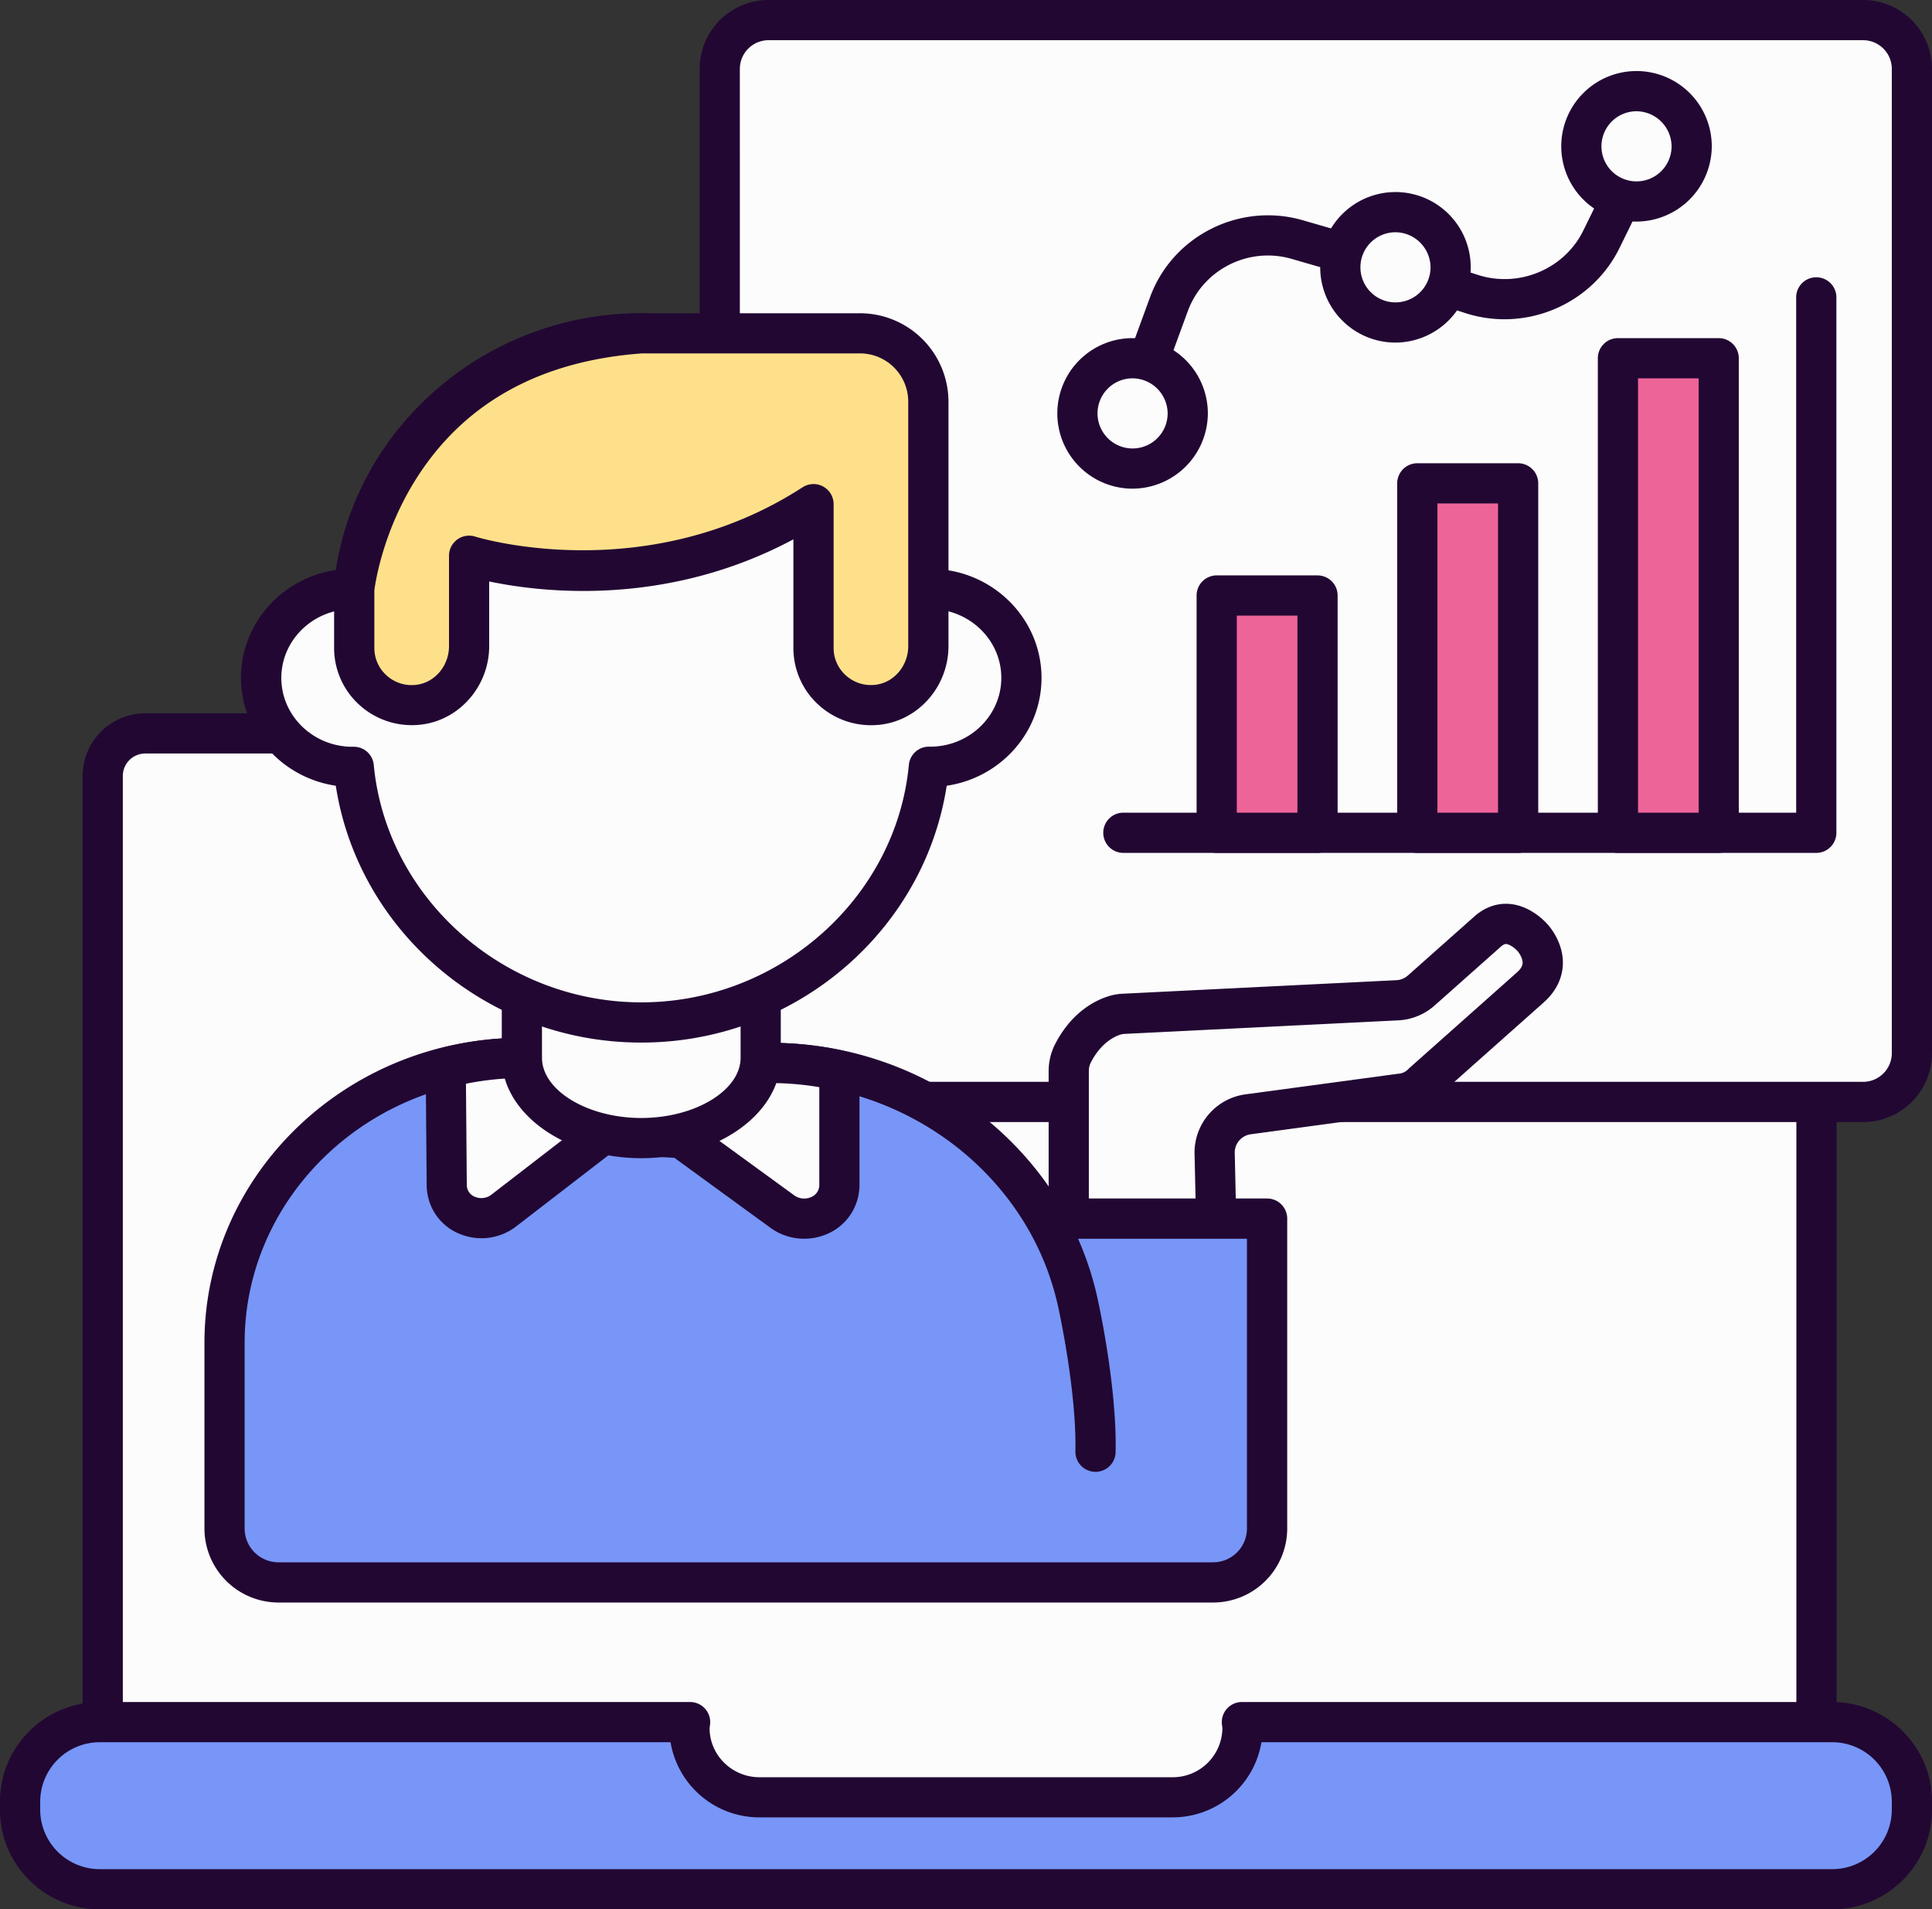 <svg xmlns="http://www.w3.org/2000/svg" width="1080" height="1067.24" viewBox="0 0 1080 1067.24"><rect x="0" y="0" width="1080" height="1067.24" fill="#333333" stroke="none"/><g id="Слой_2" data-name="Слой 2"><g id="virtual04_544830888"><g id="virtual04_544830888-2" data-name="virtual04_544830888"><path d="M1014.73 410H81.27a23.74 23.74.0 0 0-23.84 23.64v595.76h958V615.93z" fill="#fcfcfc"/><path d="M1015.43 1040.59h-958a11.24 11.24.0 0 1-11.24-11.24V433.59a35 35 0 0 1 35.09-34.88h933.45a11.24 11.24.0 1 1 0 22.47H81.28a12.53 12.53.0 0 0-12.62 12.41v584.53h935.53V615.93a11.24 11.24.0 0 1 22.47.0v413.42A11.23 11.23.0 0 1 1015.43 1040.59z" fill="#220733"/><path d="M1024.06 962.58H694.23c.09 1.1.33 2.15.33 3.27a39.05 39.05.0 0 1-39.11 38.77H424.55a39.05 39.05.0 0 1-39.11-38.77c0-1.12.24-2.17.33-3.27H55.94c-24.59.0-44.71 19.94-44.71 44.32v4.79c0 24.37 20.12 44.32 44.71 44.32h968.12c24.59.0 44.71-20 44.71-44.32v-4.79C1068.77 982.52 1048.65 962.58 1024.06 962.58z" fill="#7796f7"/><path d="M1024.06 1067.24H55.94c-30.85.0-55.94-24.92-55.94-55.55v-4.79c0-30.63 25.09-55.55 55.94-55.55H385.77a11.24 11.24.0 0 1 11.2 12.2c-.06.61-.13 1.21-.22 1.81.0.22-.06.43-.08.65.0 15 12.51 27.38 27.88 27.38h230.9a27.74 27.74.0 0 0 27.88-27.54c0-.07-.05-.29-.08-.51-.08-.59-.16-1.18-.21-1.77a11.22 11.22.0 0 1 11.19-12.22h329.83c30.85.0 55.94 24.92 55.94 55.55v4.79C1080 1042.32 1054.91 1067.24 1024.06 1067.24zM55.94 973.82a33.31 33.31.0 0 0-33.47 33.08v4.79a33.31 33.31.0 0 0 33.47 33.08h968.12a33.31 33.31.0 0 0 33.47-33.08v-4.79a33.31 33.31.0 0 0-33.47-33.08H705.16a50.32 50.32.0 0 1-49.71 42H424.55a50.33 50.33.0 0 1-49.71-42z" fill="#220733"/><path d="M402.35 614.4V38.6a27.27 27.27.0 0 1 27.16-27.37H1041.6a27.28 27.28.0 0 1 27.17 27.37v550a27.27 27.27.0 0 1-27.17 27.37H411.41z" fill="#fcfcfc"/><path d="M1041.6 627.17H411.41a10.65 10.65.0 0 1-1.87-.16l-9.06-1.53a11.23 11.23.0 0 1-9.37-11.08V38.6A38.55 38.55.0 0 1 429.51.0H1041.6A38.54 38.54.0 0 1 1080 38.6v550A38.54 38.54.0 0 1 1041.6 627.17zm-628-22.47h628a16.06 16.06.0 0 0 15.93-16.14V38.6a16.05 16.05.0 0 0-15.93-16.13H429.51A16.05 16.05.0 0 0 413.58 38.6z" fill="#220733"/><path d="M779.82 191.49a42.07 42.07.0 1 1 42.33-42.07A42.25 42.25.0 0 1 779.82 191.49zm0-61.67a19.6 19.6.0 1 0 19.86 19.6A19.75 19.75.0 0 0 779.82 129.82z" fill="#220733"/><path d="M632.85 273.14a42.07 42.07.0 1 1 42.34-42.07A42.25 42.25.0 0 1 632.85 273.14zm0-61.67a19.6 19.6.0 1 0 19.87 19.6A19.75 19.75.0 0 0 632.85 211.47z" fill="#220733"/><path d="M914.55 123.85a42.07 42.07.0 1 1 42.34-42.06A42.25 42.25.0 0 1 914.55 123.85zm0-61.66a19.6 19.6.0 1 0 19.87 19.6A19.75 19.75.0 0 0 914.55 62.19z" fill="#220733"/><path d="M841 178.45a71 71 0 0 1-21.62-3.37l-11.86-3.8a11.23 11.23.0 1 1 6.85-21.4l11.86 3.8c23 7.36 48.31-3.31 58.86-24.84l10.37-21.17a11.24 11.24.0 1 1 20.18 9.9l-10.38 21.16C893.07 163.5 867.61 178.45 841 178.45z" fill="#220733"/><path d="M642.37 211.48a11.41 11.41.0 0 1-3.87-.69 11.25 11.25.0 0 1-6.69-14.41l11.07-30.25c12.58-34.34 50.1-53.24 85.46-43l23.49 6.79a11.24 11.24.0 1 1-6.24 21.59l-23.49-6.79c-24.06-7-49.58 5.87-58.11 29.18L652.92 204.1A11.25 11.25.0 0 1 642.37 211.48z" fill="#220733"/><path d="M1015.32 476.72H627.64a11.24 11.24.0 0 1 0-22.47h376.44V165.89a11.24 11.24.0 0 1 22.47.0V465.48A11.24 11.24.0 0 1 1015.32 476.72z" fill="#220733"/><path d="M904.43 200.24h56.36v265.24H904.43z" fill="#ed6498"/><path d="M960.79 476.72H904.43a11.24 11.24.0 0 1-11.23-11.24V200.24A11.23 11.23.0 0 1 904.43 189h56.36A11.24 11.24.0 0 1 972 200.24V465.48A11.24 11.24.0 0 1 960.79 476.72zm-45.12-22.47h33.89V211.47H915.67z" fill="#220733"/><path d="M792.29 270.17h56.36v195.31H792.29z" fill="#ed6498"/><path d="M848.65 476.72H792.29a11.24 11.24.0 0 1-11.24-11.24V270.17a11.23 11.23.0 0 1 11.24-11.23h56.36a11.23 11.23.0 0 1 11.23 11.23V465.48A11.24 11.24.0 0 1 848.65 476.72zm-45.13-22.47h33.89V281.41H803.52z" fill="#220733"/><path d="M680.14 332.86h56.36v132.62H680.14z" fill="#ed6498"/><path d="M736.5 476.72H680.14a11.24 11.24.0 0 1-11.23-11.24V332.86a11.23 11.23.0 0 1 11.23-11.24H736.5a11.24 11.24.0 0 1 11.24 11.24V465.48A11.24 11.24.0 0 1 736.5 476.72zm-45.12-22.47h33.89V344.09H691.38z" fill="#220733"/><path d="M679.78 679.47 679 644.09a21.53 21.53.0 0 1 18.73-21.27l85.48-11.54a19.68 19.68.0 0 0 12-5.85l60.17-53.51c14.8-13.15 1.51-27.57 1.51-27.57s-12.51-15.11-25.29-3.74l-30.39 27-6.76 6a21.71 21.71.0 0 1-13.38 5.46l-152.84 7.56a20.56 20.56.0 0 0-4.69.73c-5.14 1.5-15.9 6.29-23.63 21.07a21.8 21.8.0 0 0-2.49 10.06v82.15z" fill="#fcfcfc"/><path d="M597.43 691.91a11.23 11.23.0 0 1-11.23-11.24V598.52A33.14 33.14.0 0 1 590 583.26c9.55-18.25 23.17-24.53 30.44-26.65a31.05 31.05.0 0 1 7.29-1.17l152.84-7.56a10.52 10.52.0 0 0 6.46-2.63l37.16-33c5.75-5.12 12.53-7.54 19.54-7 11.82.9 20.13 9.95 21.69 11.76s8.79 10.64 8.21 22.44c-.27 5.43-2.35 13.46-10.73 20.91L803 613.59a31 31 0 0 1-18.38 8.84L699.22 634a10.34 10.34.0 0 0-9 10l.79 35.22a11.23 11.23.0 1 1-22.46.51l-.8-35.38v-.25a32.88 32.88.0 0 1 28.47-32.41l85.48-11.54h.31a8.39 8.39.0 0 0 5.17-2.51c.18-.19.38-.38.57-.56l60.18-53.5c3.09-2.75 3.18-4.62 3.21-5.24.14-2.79-2.15-5.95-2.5-6.33l-.39-.44c-1.3-1.5-4.28-3.78-6.3-3.91-.33.0-1.22-.07-2.87 1.39l-37.15 33a33.09 33.09.0 0 1-20.3 8.28l-152.84 7.56a8.89 8.89.0 0 0-2.09.3c-3.1.9-10.93 4.21-16.82 15.49a10.52 10.52.0 0 0-1.21 4.85v82.15A11.24 11.24.0 0 1 597.43 691.91z" fill="#220733"/><path d="M584.3 681.18h124v173.3a30.15 30.15.0 0 1-30.28 30H155.8a30.15 30.15.0 0 1-30.28-30V750.6c0-87.59 74.65-159.24 165.9-159.24l139.46 2.77c84.4.0 155.37 58 171.8 134.53.0.0 10.43 46.68 9.77 82.51z" fill="#7796f7"/><path d="M678 895.73H155.8a41.42 41.42.0 0 1-41.51-41.25V750.6c0-94 79.46-170.48 177.13-170.48L431.1 582.9c66.36.0 126.45 34.4 159.57 87H708.32a11.24 11.24.0 0 1 11.24 11.24v173.3A41.43 41.43.0 0 1 678 895.73zM291.2 602.59c-85.06.0-154.45 66.4-154.45 148V854.48a18.94 18.94.0 0 0 19.05 18.78H678a18.94 18.94.0 0 0 19.05-18.78V692.41H602.64a173.55 173.55.0 0 1 11 33.89c.42 1.87 10.7 48.32 10 85.08a11.24 11.24.0 1 1-22.47-.41c.62-34-9.41-79.41-9.51-79.87A152.3 152.3.0 0 0 575 687.46a11.27 11.27.0 0 1-.78-1.35c-28.49-48.66-82.89-80.74-143.32-80.74z" fill="#220733"/><path d="M249.7 662a21.28 21.28.0 0 0 .24 3.21c2.14 14.4 20 20.47 31.58 11.54l55.71-43 43.66 2.37 56.67 41.25c11.84 8.42 29.33 2.11 31.46-12.17a21.64 21.64.0 0 0 .24-3.23V598.38a181 181 0 0 0-38.38-4.25l-139.46-2.77a170.93 170.93.0 0 0-42.25 5.46z" fill="#fcfcfc"/><path d="M449.55 692.39a32 32 0 0 1-18.5-5.85L377 647.18l-36.17-2-52.41 40.41a31.77 31.77.0 0 1-31.18 4.21 29.34 29.34.0 0 1-18.37-23 32.12 32.12.0 0 1-.36-4.8l-.54-65.13a11.23 11.23.0 0 1 8.46-11 182.62 182.62.0 0 1 45-5.82L431.1 582.9h0a192.79 192.79.0 0 1 40.5 4.5 11.25 11.25.0 0 1 8.86 11V662a31.89 31.89.0 0 1-.37 4.91 29.63 29.63.0 0 1-18 22.94A32.09 32.09.0 0 1 449.55 692.39zM337.23 622.54h.61l43.66 2.37a11.33 11.33.0 0 1 6 2.13l56.68 41.25a9.56 9.56.0 0 0 9.14.87 7.28 7.28.0 0 0 4.58-5.61A10.28 10.28.0 0 0 458 662V607.67a165.94 165.94.0 0 0-27.14-2.3L291.2 602.59a156.46 156.46.0 0 0-30.73 3.17l.47 56.14V662a11.57 11.57.0 0 0 .11 1.56A7 7 0 0 0 265.6 669a9.23 9.23.0 0 0 9-1.16l55.72-43A11.21 11.21.0 0 1 337.23 622.54z" fill="#220733"/><path d="M425.26 557.33v33.9c0 24.7-30 44.91-66.76 44.91h0c-36.72.0-66.76-20.21-66.76-44.91v-33.9z" fill="#fcfcfc"/><path d="M358.5 647.37c-43 0-78-25.19-78-56.14v-33.9a11.24 11.24.0 0 1 22.47.0v33.9c0 18.25 25.42 33.67 55.52 33.67S414 609.48 414 591.23v-33.9a11.23 11.23.0 0 1 22.46.0v33.9C436.49 622.18 401.51 647.37 358.5 647.37z" fill="#220733"/><path d="M358.5 186.3h0c-83.81.0-153.2 63.07-160.74 142.91h-.72.0c-28.06.0-51 22.37-51 49.72s22.95 49.72 51 49.72h0 .72C205.3 508.43 274.69 571.5 358.5 571.5h0c83.81.0 153.2-63.07 160.75-142.91.24.0.47.0.71.0 28.06.0 51-22.37 51-49.72s-23-49.72-51-49.72c-.24.0-.47.0-.71.0z" fill="#fcfcfc"/><path d="M358.5 582.74A174.31 174.31.0 0 1 242 538.36c-29.39-26.31-48.44-61.23-54.29-99.18-29.93-4.4-53-29.76-53-60.28s23-55.88 53-60.28c5.85-37.95 24.9-72.87 54.29-99.18A174.31 174.31.0 0 1 358.5 175.06a11.24 11.24.0 1 1 0 22.47c-76.83.0-142.52 58.31-149.56 132.74a11.28 11.28.0 0 1-11.34 10.18h-.81c-21.82.13-39.53 17.34-39.53 38.48s17.71 38.35 39.53 38.48h.81a11.18 11.18.0 0 1 11.34 10.18C216 502 281.67 560.27 358.5 560.27S501 502 508.06 427.53a11.24 11.24.0 0 1 11.18-10.18h.16.81c21.82-.13 39.53-17.34 39.53-38.48S542 340.55 520.21 340.42h-.81a11.23 11.23.0 0 1-.56-22.46c.39.0.75.0 1.12.0 34.32.0 62.25 27.34 62.25 60.95.0 30.52-23 55.88-53 60.28-5.85 37.95-24.89 72.87-54.28 99.18A174.35 174.35.0 0 1 358.5 582.74z" fill="#220733"/><path d="M454.78 281.8v80.52a32.09 32.09.0 0 0 37 31.46c15.91-2.36 27.23-16.69 27.23-32.64V224.38a38.25 38.25.0 0 0-38.42-38.08H358.49C211.69 196.74 198.09 328.69 198 329.21v33.11a32.09 32.09.0 0 0 37 31.46c15.91-2.36 27.23-16.69 27.23-32.64v-50.5s98.88 31.73 192.56-28.84z" fill="#ffe08a"/><path d="M486.94 405.36a43.44 43.44.0 0 1-28.43-10.54 42.93 42.93.0 0 1-15-32.5V301.46C372.71 339.37 303 331.22 273.46 325v36.1c0 21.84-15.83 40.64-36.82 43.75a43.57 43.57.0 0 1-34.87-10.07 42.91 42.91.0 0 1-15-32.5V329.23a10.93 10.93.0 0 1 .06-1.15c.15-1.47 3.91-36.35 26.88-72.61 21.22-33.51 63.41-74.65 144-80.38h.29H480.55a49.54 49.54.0 0 1 49.65 49.32V361.14c0 21.84-15.82 40.64-36.81 43.75A43.84 43.84.0 0 1 486.94 405.36zM454.78 270.57A11.23 11.23.0 0 1 466 281.8v80.52a20.49 20.49.0 0 0 7.17 15.49 20.85 20.85.0 0 0 16.91 4.85c10-1.49 17.63-10.74 17.63-21.52V224.38a27 27 0 0 0-27.18-26.85H358.91c-56.69 4.12-99 27.46-125.81 69.38-19 29.66-23.3 58.87-23.83 63v32.44a20.5 20.5.0 0 0 7.18 15.49 20.84 20.84.0 0 0 16.9 4.85C243.4 381.17 251 371.92 251 361.14v-50.5a11.23 11.23.0 0 1 14.66-10.7c.93.3 95.17 29.23 183-27.57A11.21 11.21.0 0 1 454.78 270.57z" fill="#220733"/></g></g></g></svg>